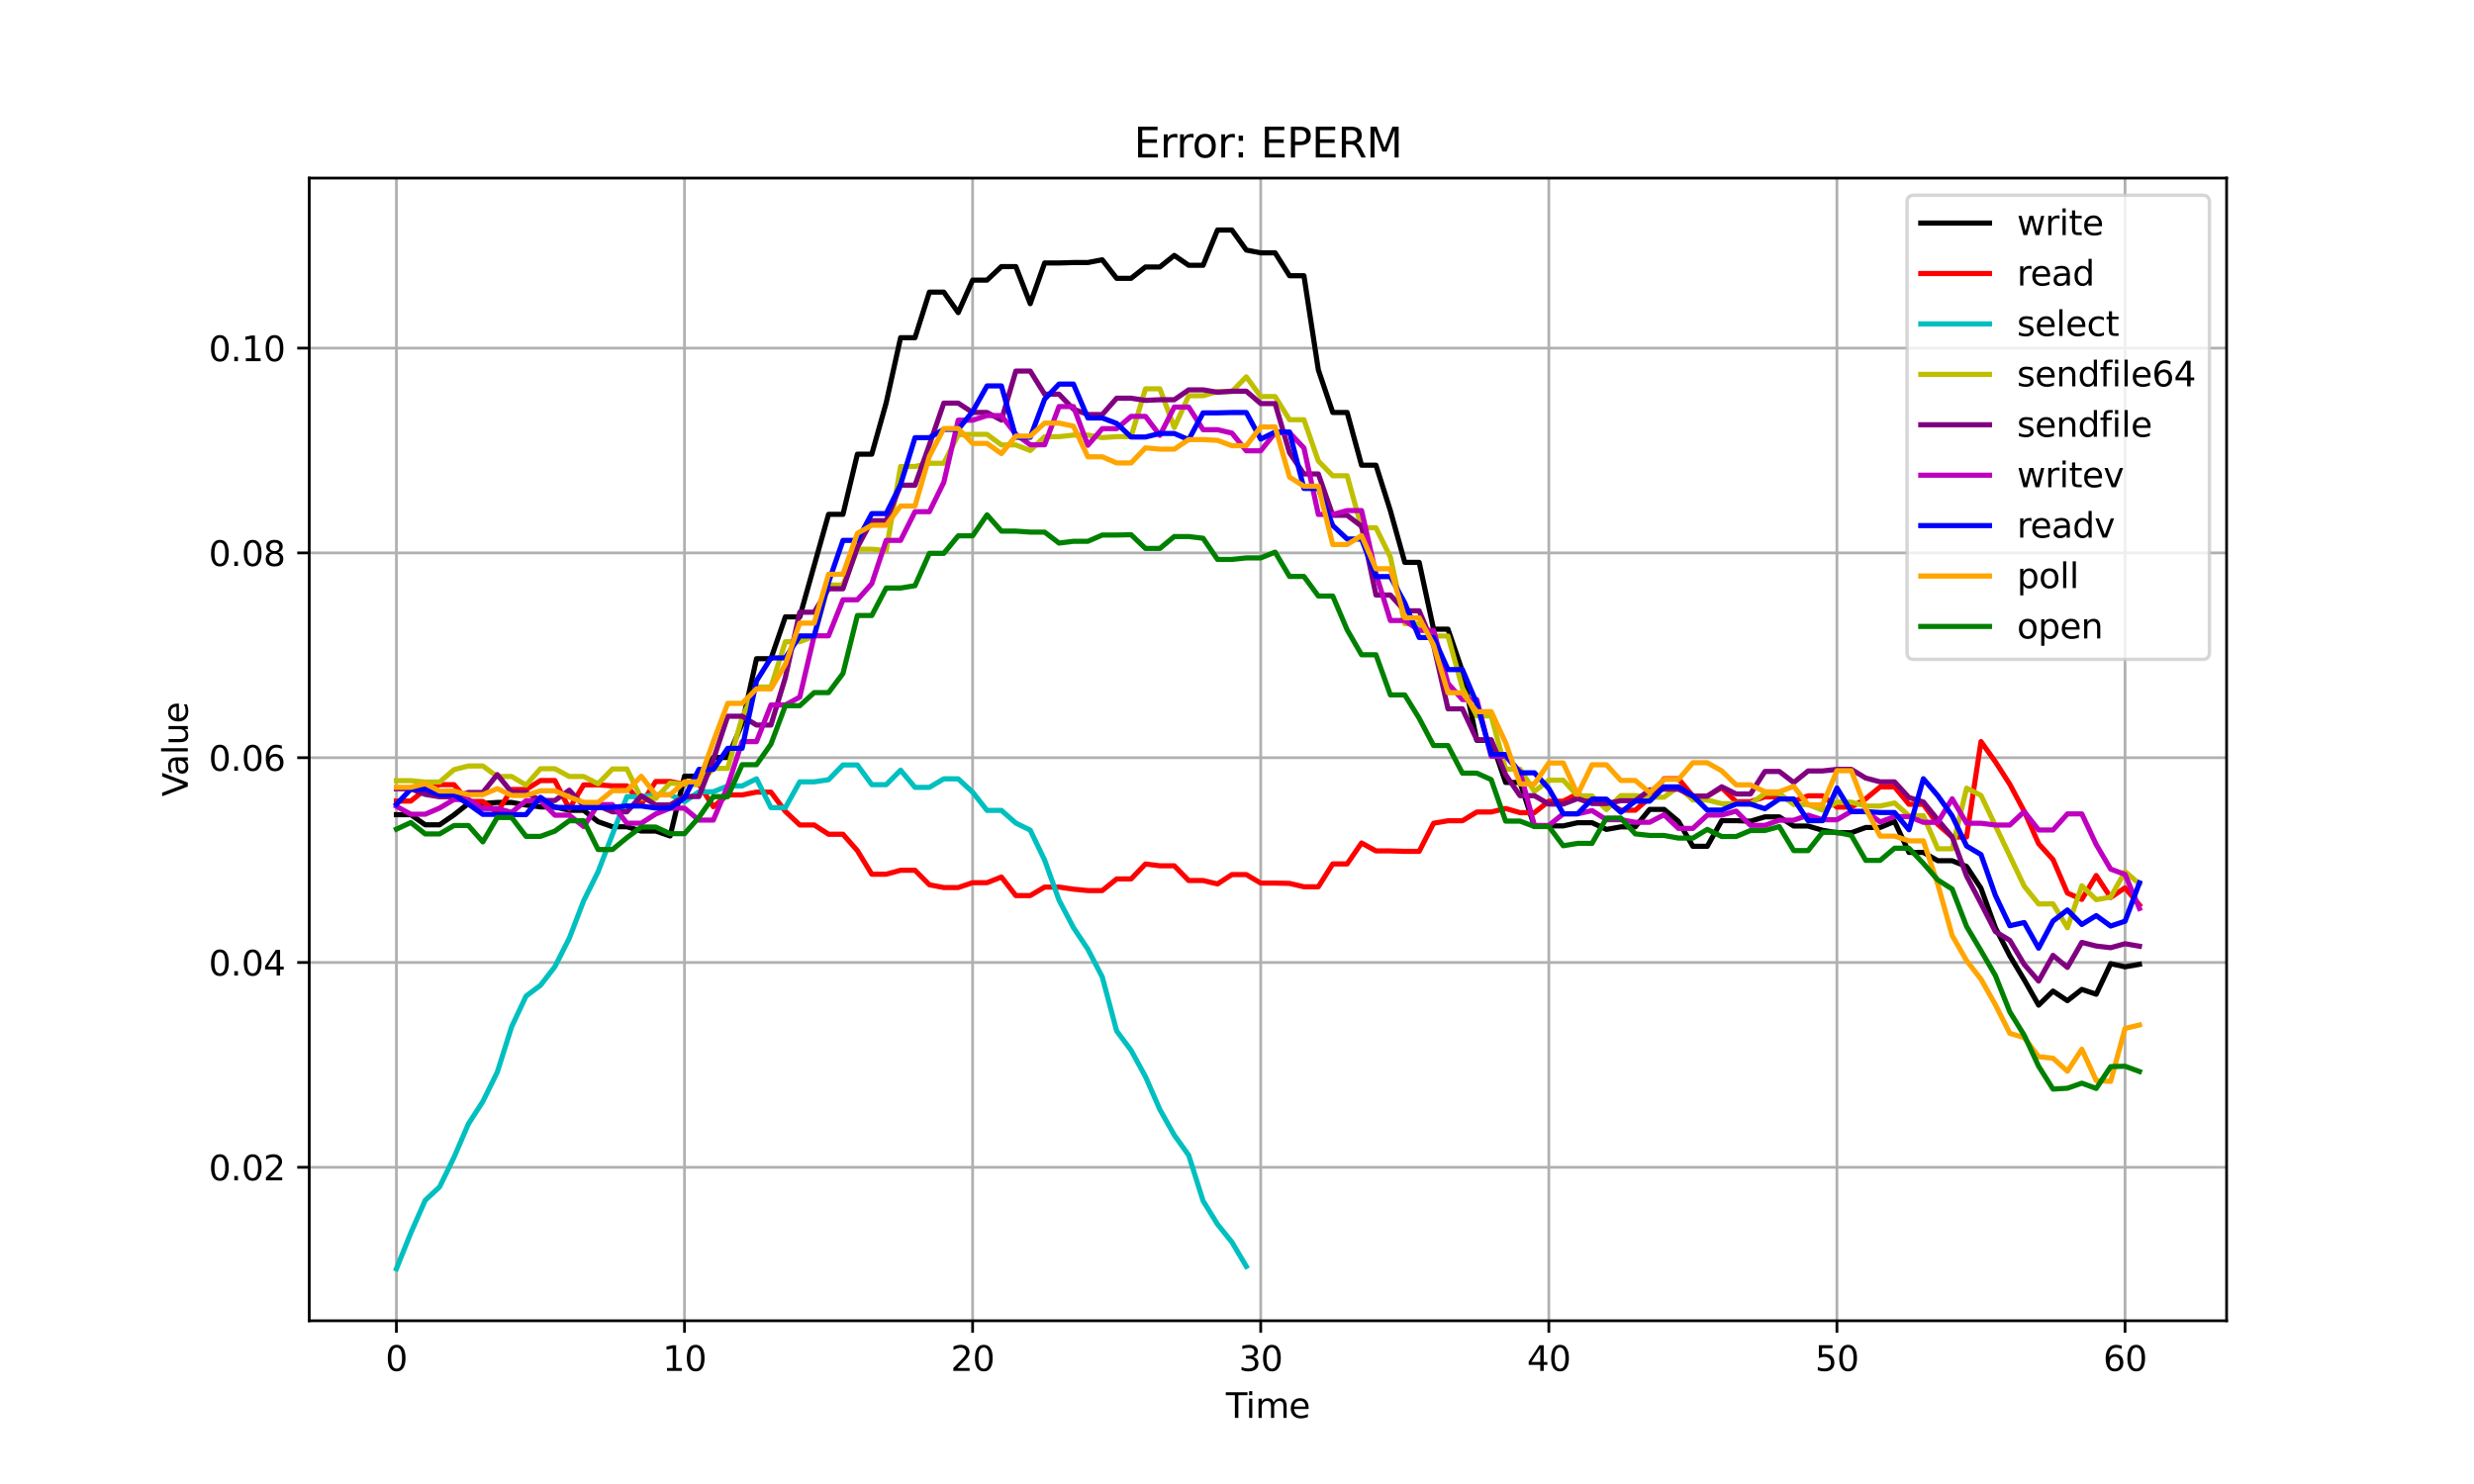<?xml version="1.0" encoding="utf-8" standalone="no"?>
<!DOCTYPE svg PUBLIC "-//W3C//DTD SVG 1.1//EN"
  "http://www.w3.org/Graphics/SVG/1.1/DTD/svg11.dtd">
<svg xmlns:xlink="http://www.w3.org/1999/xlink" width="720pt" height="432pt" viewBox="0 0 720 432" xmlns="http://www.w3.org/2000/svg" version="1.1">
 <defs>
  <style type="text/css">*{stroke-linejoin: round; stroke-linecap: butt}</style>
 </defs>
 <g id="figure_1">
  <g id="patch_1">
   <path d="M 0 432 
L 720 432 
L 720 0 
L 0 0 
z
" style="fill: #ffffff"/>
  </g>
  <g id="axes_1">
   <g id="patch_2">
    <path d="M 90 384.48 
L 648 384.48 
L 648 51.84 
L 90 51.84 
z
" style="fill: #ffffff"/>
   </g>
   <g id="matplotlib.axis_1">
    <g id="xtick_1">
     <g id="line2d_1">
      <path d="M 115.364 384.48 
L 115.364 51.84 
" clip-path="url(#pdcb80c1aa3)" style="fill: none; stroke: #b0b0b0; stroke-width: 0.8; stroke-linecap: square"/>
     </g>
     <g id="line2d_2">
      <defs>
       <path id="m7d01ad45f9" d="M 0 0 
L 0 3.5 
" style="stroke: #000000; stroke-width: 0.8"/>
      </defs>
      <g>
       <use xlink:href="#m7d01ad45f9" x="115.364" y="384.48" style="stroke: #000000; stroke-width: 0.8"/>
      </g>
     </g>
     <g id="text_1">
      <!-- 0 -->
      <g transform="translate(112.182 399.078) scale(0.1 -0.1)">
       <defs>
        <path id="DejaVuSans-30" d="M 2034 4250 
Q 1547 4250 1301 3770 
Q 1056 3291 1056 2328 
Q 1056 1369 1301 889 
Q 1547 409 2034 409 
Q 2525 409 2770 889 
Q 3016 1369 3016 2328 
Q 3016 3291 2770 3770 
Q 2525 4250 2034 4250 
z
M 2034 4750 
Q 2819 4750 3233 4129 
Q 3647 3509 3647 2328 
Q 3647 1150 3233 529 
Q 2819 -91 2034 -91 
Q 1250 -91 836 529 
Q 422 1150 422 2328 
Q 422 3509 836 4129 
Q 1250 4750 2034 4750 
z
" transform="scale(0.016)"/>
       </defs>
       <use xlink:href="#DejaVuSans-30"/>
      </g>
     </g>
    </g>
    <g id="xtick_2">
     <g id="line2d_3">
      <path d="M 199.21 384.48 
L 199.21 51.84 
" clip-path="url(#pdcb80c1aa3)" style="fill: none; stroke: #b0b0b0; stroke-width: 0.8; stroke-linecap: square"/>
     </g>
     <g id="line2d_4">
      <g>
       <use xlink:href="#m7d01ad45f9" x="199.21" y="384.48" style="stroke: #000000; stroke-width: 0.8"/>
      </g>
     </g>
     <g id="text_2">
      <!-- 10 -->
      <g transform="translate(192.848 399.078) scale(0.1 -0.1)">
       <defs>
        <path id="DejaVuSans-31" d="M 794 531 
L 1825 531 
L 1825 4091 
L 703 3866 
L 703 4441 
L 1819 4666 
L 2450 4666 
L 2450 531 
L 3481 531 
L 3481 0 
L 794 0 
L 794 531 
z
" transform="scale(0.016)"/>
       </defs>
       <use xlink:href="#DejaVuSans-31"/>
       <use xlink:href="#DejaVuSans-30" x="63.623"/>
      </g>
     </g>
    </g>
    <g id="xtick_3">
     <g id="line2d_5">
      <path d="M 283.057 384.48 
L 283.057 51.84 
" clip-path="url(#pdcb80c1aa3)" style="fill: none; stroke: #b0b0b0; stroke-width: 0.8; stroke-linecap: square"/>
     </g>
     <g id="line2d_6">
      <g>
       <use xlink:href="#m7d01ad45f9" x="283.057" y="384.48" style="stroke: #000000; stroke-width: 0.8"/>
      </g>
     </g>
     <g id="text_3">
      <!-- 20 -->
      <g transform="translate(276.695 399.078) scale(0.1 -0.1)">
       <defs>
        <path id="DejaVuSans-32" d="M 1228 531 
L 3431 531 
L 3431 0 
L 469 0 
L 469 531 
Q 828 903 1448 1529 
Q 2069 2156 2228 2338 
Q 2531 2678 2651 2914 
Q 2772 3150 2772 3378 
Q 2772 3750 2511 3984 
Q 2250 4219 1831 4219 
Q 1534 4219 1204 4116 
Q 875 4013 500 3803 
L 500 4441 
Q 881 4594 1212 4672 
Q 1544 4750 1819 4750 
Q 2544 4750 2975 4387 
Q 3406 4025 3406 3419 
Q 3406 3131 3298 2873 
Q 3191 2616 2906 2266 
Q 2828 2175 2409 1742 
Q 1991 1309 1228 531 
z
" transform="scale(0.016)"/>
       </defs>
       <use xlink:href="#DejaVuSans-32"/>
       <use xlink:href="#DejaVuSans-30" x="63.623"/>
      </g>
     </g>
    </g>
    <g id="xtick_4">
     <g id="line2d_7">
      <path d="M 366.904 384.48 
L 366.904 51.84 
" clip-path="url(#pdcb80c1aa3)" style="fill: none; stroke: #b0b0b0; stroke-width: 0.8; stroke-linecap: square"/>
     </g>
     <g id="line2d_8">
      <g>
       <use xlink:href="#m7d01ad45f9" x="366.904" y="384.48" style="stroke: #000000; stroke-width: 0.8"/>
      </g>
     </g>
     <g id="text_4">
      <!-- 30 -->
      <g transform="translate(360.541 399.078) scale(0.1 -0.1)">
       <defs>
        <path id="DejaVuSans-33" d="M 2597 2516 
Q 3050 2419 3304 2112 
Q 3559 1806 3559 1356 
Q 3559 666 3084 287 
Q 2609 -91 1734 -91 
Q 1441 -91 1130 -33 
Q 819 25 488 141 
L 488 750 
Q 750 597 1062 519 
Q 1375 441 1716 441 
Q 2309 441 2620 675 
Q 2931 909 2931 1356 
Q 2931 1769 2642 2001 
Q 2353 2234 1838 2234 
L 1294 2234 
L 1294 2753 
L 1863 2753 
Q 2328 2753 2575 2939 
Q 2822 3125 2822 3475 
Q 2822 3834 2567 4026 
Q 2313 4219 1838 4219 
Q 1578 4219 1281 4162 
Q 984 4106 628 3988 
L 628 4550 
Q 988 4650 1302 4700 
Q 1616 4750 1894 4750 
Q 2613 4750 3031 4423 
Q 3450 4097 3450 3541 
Q 3450 3153 3228 2886 
Q 3006 2619 2597 2516 
z
" transform="scale(0.016)"/>
       </defs>
       <use xlink:href="#DejaVuSans-33"/>
       <use xlink:href="#DejaVuSans-30" x="63.623"/>
      </g>
     </g>
    </g>
    <g id="xtick_5">
     <g id="line2d_9">
      <path d="M 450.751 384.48 
L 450.751 51.84 
" clip-path="url(#pdcb80c1aa3)" style="fill: none; stroke: #b0b0b0; stroke-width: 0.8; stroke-linecap: square"/>
     </g>
     <g id="line2d_10">
      <g>
       <use xlink:href="#m7d01ad45f9" x="450.751" y="384.48" style="stroke: #000000; stroke-width: 0.8"/>
      </g>
     </g>
     <g id="text_5">
      <!-- 40 -->
      <g transform="translate(444.388 399.078) scale(0.1 -0.1)">
       <defs>
        <path id="DejaVuSans-34" d="M 2419 4116 
L 825 1625 
L 2419 1625 
L 2419 4116 
z
M 2253 4666 
L 3047 4666 
L 3047 1625 
L 3713 1625 
L 3713 1100 
L 3047 1100 
L 3047 0 
L 2419 0 
L 2419 1100 
L 313 1100 
L 313 1709 
L 2253 4666 
z
" transform="scale(0.016)"/>
       </defs>
       <use xlink:href="#DejaVuSans-34"/>
       <use xlink:href="#DejaVuSans-30" x="63.623"/>
      </g>
     </g>
    </g>
    <g id="xtick_6">
     <g id="line2d_11">
      <path d="M 534.597 384.48 
L 534.597 51.84 
" clip-path="url(#pdcb80c1aa3)" style="fill: none; stroke: #b0b0b0; stroke-width: 0.8; stroke-linecap: square"/>
     </g>
     <g id="line2d_12">
      <g>
       <use xlink:href="#m7d01ad45f9" x="534.597" y="384.48" style="stroke: #000000; stroke-width: 0.8"/>
      </g>
     </g>
     <g id="text_6">
      <!-- 50 -->
      <g transform="translate(528.235 399.078) scale(0.1 -0.1)">
       <defs>
        <path id="DejaVuSans-35" d="M 691 4666 
L 3169 4666 
L 3169 4134 
L 1269 4134 
L 1269 2991 
Q 1406 3038 1543 3061 
Q 1681 3084 1819 3084 
Q 2600 3084 3056 2656 
Q 3513 2228 3513 1497 
Q 3513 744 3044 326 
Q 2575 -91 1722 -91 
Q 1428 -91 1123 -41 
Q 819 9 494 109 
L 494 744 
Q 775 591 1075 516 
Q 1375 441 1709 441 
Q 2250 441 2565 725 
Q 2881 1009 2881 1497 
Q 2881 1984 2565 2268 
Q 2250 2553 1709 2553 
Q 1456 2553 1204 2497 
Q 953 2441 691 2322 
L 691 4666 
z
" transform="scale(0.016)"/>
       </defs>
       <use xlink:href="#DejaVuSans-35"/>
       <use xlink:href="#DejaVuSans-30" x="63.623"/>
      </g>
     </g>
    </g>
    <g id="xtick_7">
     <g id="line2d_13">
      <path d="M 618.444 384.48 
L 618.444 51.84 
" clip-path="url(#pdcb80c1aa3)" style="fill: none; stroke: #b0b0b0; stroke-width: 0.8; stroke-linecap: square"/>
     </g>
     <g id="line2d_14">
      <g>
       <use xlink:href="#m7d01ad45f9" x="618.444" y="384.48" style="stroke: #000000; stroke-width: 0.8"/>
      </g>
     </g>
     <g id="text_7">
      <!-- 60 -->
      <g transform="translate(612.082 399.078) scale(0.1 -0.1)">
       <defs>
        <path id="DejaVuSans-36" d="M 2113 2584 
Q 1688 2584 1439 2293 
Q 1191 2003 1191 1497 
Q 1191 994 1439 701 
Q 1688 409 2113 409 
Q 2538 409 2786 701 
Q 3034 994 3034 1497 
Q 3034 2003 2786 2293 
Q 2538 2584 2113 2584 
z
M 3366 4563 
L 3366 3988 
Q 3128 4100 2886 4159 
Q 2644 4219 2406 4219 
Q 1781 4219 1451 3797 
Q 1122 3375 1075 2522 
Q 1259 2794 1537 2939 
Q 1816 3084 2150 3084 
Q 2853 3084 3261 2657 
Q 3669 2231 3669 1497 
Q 3669 778 3244 343 
Q 2819 -91 2113 -91 
Q 1303 -91 875 529 
Q 447 1150 447 2328 
Q 447 3434 972 4092 
Q 1497 4750 2381 4750 
Q 2619 4750 2861 4703 
Q 3103 4656 3366 4563 
z
" transform="scale(0.016)"/>
       </defs>
       <use xlink:href="#DejaVuSans-36"/>
       <use xlink:href="#DejaVuSans-30" x="63.623"/>
      </g>
     </g>
    </g>
    <g id="text_8">
     <!-- Time -->
     <g transform="translate(356.766 412.757) scale(0.1 -0.1)">
      <defs>
       <path id="DejaVuSans-54" d="M -19 4666 
L 3928 4666 
L 3928 4134 
L 2272 4134 
L 2272 0 
L 1638 0 
L 1638 4134 
L -19 4134 
L -19 4666 
z
" transform="scale(0.016)"/>
       <path id="DejaVuSans-69" d="M 603 3500 
L 1178 3500 
L 1178 0 
L 603 0 
L 603 3500 
z
M 603 4863 
L 1178 4863 
L 1178 4134 
L 603 4134 
L 603 4863 
z
" transform="scale(0.016)"/>
       <path id="DejaVuSans-6d" d="M 3328 2828 
Q 3544 3216 3844 3400 
Q 4144 3584 4550 3584 
Q 5097 3584 5394 3201 
Q 5691 2819 5691 2113 
L 5691 0 
L 5113 0 
L 5113 2094 
Q 5113 2597 4934 2840 
Q 4756 3084 4391 3084 
Q 3944 3084 3684 2787 
Q 3425 2491 3425 1978 
L 3425 0 
L 2847 0 
L 2847 2094 
Q 2847 2600 2669 2842 
Q 2491 3084 2119 3084 
Q 1678 3084 1418 2786 
Q 1159 2488 1159 1978 
L 1159 0 
L 581 0 
L 581 3500 
L 1159 3500 
L 1159 2956 
Q 1356 3278 1631 3431 
Q 1906 3584 2284 3584 
Q 2666 3584 2933 3390 
Q 3200 3197 3328 2828 
z
" transform="scale(0.016)"/>
       <path id="DejaVuSans-65" d="M 3597 1894 
L 3597 1613 
L 953 1613 
Q 991 1019 1311 708 
Q 1631 397 2203 397 
Q 2534 397 2845 478 
Q 3156 559 3463 722 
L 3463 178 
Q 3153 47 2828 -22 
Q 2503 -91 2169 -91 
Q 1331 -91 842 396 
Q 353 884 353 1716 
Q 353 2575 817 3079 
Q 1281 3584 2069 3584 
Q 2775 3584 3186 3129 
Q 3597 2675 3597 1894 
z
M 3022 2063 
Q 3016 2534 2758 2815 
Q 2500 3097 2075 3097 
Q 1594 3097 1305 2825 
Q 1016 2553 972 2059 
L 3022 2063 
z
" transform="scale(0.016)"/>
      </defs>
      <use xlink:href="#DejaVuSans-54"/>
      <use xlink:href="#DejaVuSans-69" x="57.959"/>
      <use xlink:href="#DejaVuSans-6d" x="85.742"/>
      <use xlink:href="#DejaVuSans-65" x="183.154"/>
     </g>
    </g>
   </g>
   <g id="matplotlib.axis_2">
    <g id="ytick_1">
     <g id="line2d_15">
      <path d="M 90 339.805 
L 648 339.805 
" clip-path="url(#pdcb80c1aa3)" style="fill: none; stroke: #b0b0b0; stroke-width: 0.8; stroke-linecap: square"/>
     </g>
     <g id="line2d_16">
      <defs>
       <path id="mbcae40526b" d="M 0 0 
L -3.5 0 
" style="stroke: #000000; stroke-width: 0.8"/>
      </defs>
      <g>
       <use xlink:href="#mbcae40526b" x="90" y="339.805" style="stroke: #000000; stroke-width: 0.8"/>
      </g>
     </g>
     <g id="text_9">
      <!-- 0.02 -->
      <g transform="translate(60.734 343.604) scale(0.1 -0.1)">
       <defs>
        <path id="DejaVuSans-2e" d="M 684 794 
L 1344 794 
L 1344 0 
L 684 0 
L 684 794 
z
" transform="scale(0.016)"/>
       </defs>
       <use xlink:href="#DejaVuSans-30"/>
       <use xlink:href="#DejaVuSans-2e" x="63.623"/>
       <use xlink:href="#DejaVuSans-30" x="95.41"/>
       <use xlink:href="#DejaVuSans-32" x="159.033"/>
      </g>
     </g>
    </g>
    <g id="ytick_2">
     <g id="line2d_17">
      <path d="M 90 280.189 
L 648 280.189 
" clip-path="url(#pdcb80c1aa3)" style="fill: none; stroke: #b0b0b0; stroke-width: 0.8; stroke-linecap: square"/>
     </g>
     <g id="line2d_18">
      <g>
       <use xlink:href="#mbcae40526b" x="90" y="280.189" style="stroke: #000000; stroke-width: 0.8"/>
      </g>
     </g>
     <g id="text_10">
      <!-- 0.04 -->
      <g transform="translate(60.734 283.988) scale(0.1 -0.1)">
       <use xlink:href="#DejaVuSans-30"/>
       <use xlink:href="#DejaVuSans-2e" x="63.623"/>
       <use xlink:href="#DejaVuSans-30" x="95.41"/>
       <use xlink:href="#DejaVuSans-34" x="159.033"/>
      </g>
     </g>
    </g>
    <g id="ytick_3">
     <g id="line2d_19">
      <path d="M 90 220.573 
L 648 220.573 
" clip-path="url(#pdcb80c1aa3)" style="fill: none; stroke: #b0b0b0; stroke-width: 0.8; stroke-linecap: square"/>
     </g>
     <g id="line2d_20">
      <g>
       <use xlink:href="#mbcae40526b" x="90" y="220.573" style="stroke: #000000; stroke-width: 0.8"/>
      </g>
     </g>
     <g id="text_11">
      <!-- 0.06 -->
      <g transform="translate(60.734 224.373) scale(0.1 -0.1)">
       <use xlink:href="#DejaVuSans-30"/>
       <use xlink:href="#DejaVuSans-2e" x="63.623"/>
       <use xlink:href="#DejaVuSans-30" x="95.41"/>
       <use xlink:href="#DejaVuSans-36" x="159.033"/>
      </g>
     </g>
    </g>
    <g id="ytick_4">
     <g id="line2d_21">
      <path d="M 90 160.958 
L 648 160.958 
" clip-path="url(#pdcb80c1aa3)" style="fill: none; stroke: #b0b0b0; stroke-width: 0.8; stroke-linecap: square"/>
     </g>
     <g id="line2d_22">
      <g>
       <use xlink:href="#mbcae40526b" x="90" y="160.958" style="stroke: #000000; stroke-width: 0.8"/>
      </g>
     </g>
     <g id="text_12">
      <!-- 0.08 -->
      <g transform="translate(60.734 164.757) scale(0.1 -0.1)">
       <defs>
        <path id="DejaVuSans-38" d="M 2034 2216 
Q 1584 2216 1326 1975 
Q 1069 1734 1069 1313 
Q 1069 891 1326 650 
Q 1584 409 2034 409 
Q 2484 409 2743 651 
Q 3003 894 3003 1313 
Q 3003 1734 2745 1975 
Q 2488 2216 2034 2216 
z
M 1403 2484 
Q 997 2584 770 2862 
Q 544 3141 544 3541 
Q 544 4100 942 4425 
Q 1341 4750 2034 4750 
Q 2731 4750 3128 4425 
Q 3525 4100 3525 3541 
Q 3525 3141 3298 2862 
Q 3072 2584 2669 2484 
Q 3125 2378 3379 2068 
Q 3634 1759 3634 1313 
Q 3634 634 3220 271 
Q 2806 -91 2034 -91 
Q 1263 -91 848 271 
Q 434 634 434 1313 
Q 434 1759 690 2068 
Q 947 2378 1403 2484 
z
M 1172 3481 
Q 1172 3119 1398 2916 
Q 1625 2713 2034 2713 
Q 2441 2713 2670 2916 
Q 2900 3119 2900 3481 
Q 2900 3844 2670 4047 
Q 2441 4250 2034 4250 
Q 1625 4250 1398 4047 
Q 1172 3844 1172 3481 
z
" transform="scale(0.016)"/>
       </defs>
       <use xlink:href="#DejaVuSans-30"/>
       <use xlink:href="#DejaVuSans-2e" x="63.623"/>
       <use xlink:href="#DejaVuSans-30" x="95.41"/>
       <use xlink:href="#DejaVuSans-38" x="159.033"/>
      </g>
     </g>
    </g>
    <g id="ytick_5">
     <g id="line2d_23">
      <path d="M 90 101.342 
L 648 101.342 
" clip-path="url(#pdcb80c1aa3)" style="fill: none; stroke: #b0b0b0; stroke-width: 0.8; stroke-linecap: square"/>
     </g>
     <g id="line2d_24">
      <g>
       <use xlink:href="#mbcae40526b" x="90" y="101.342" style="stroke: #000000; stroke-width: 0.8"/>
      </g>
     </g>
     <g id="text_13">
      <!-- 0.10 -->
      <g transform="translate(60.734 105.141) scale(0.1 -0.1)">
       <use xlink:href="#DejaVuSans-30"/>
       <use xlink:href="#DejaVuSans-2e" x="63.623"/>
       <use xlink:href="#DejaVuSans-31" x="95.41"/>
       <use xlink:href="#DejaVuSans-30" x="159.033"/>
      </g>
     </g>
    </g>
    <g id="text_14">
     <!-- Value -->
     <g transform="translate(54.655 231.891) rotate(-90) scale(0.1 -0.1)">
      <defs>
       <path id="DejaVuSans-56" d="M 1831 0 
L 50 4666 
L 709 4666 
L 2188 738 
L 3669 4666 
L 4325 4666 
L 2547 0 
L 1831 0 
z
" transform="scale(0.016)"/>
       <path id="DejaVuSans-61" d="M 2194 1759 
Q 1497 1759 1228 1600 
Q 959 1441 959 1056 
Q 959 750 1161 570 
Q 1363 391 1709 391 
Q 2188 391 2477 730 
Q 2766 1069 2766 1631 
L 2766 1759 
L 2194 1759 
z
M 3341 1997 
L 3341 0 
L 2766 0 
L 2766 531 
Q 2569 213 2275 61 
Q 1981 -91 1556 -91 
Q 1019 -91 701 211 
Q 384 513 384 1019 
Q 384 1609 779 1909 
Q 1175 2209 1959 2209 
L 2766 2209 
L 2766 2266 
Q 2766 2663 2505 2880 
Q 2244 3097 1772 3097 
Q 1472 3097 1187 3025 
Q 903 2953 641 2809 
L 641 3341 
Q 956 3463 1253 3523 
Q 1550 3584 1831 3584 
Q 2591 3584 2966 3190 
Q 3341 2797 3341 1997 
z
" transform="scale(0.016)"/>
       <path id="DejaVuSans-6c" d="M 603 4863 
L 1178 4863 
L 1178 0 
L 603 0 
L 603 4863 
z
" transform="scale(0.016)"/>
       <path id="DejaVuSans-75" d="M 544 1381 
L 544 3500 
L 1119 3500 
L 1119 1403 
Q 1119 906 1312 657 
Q 1506 409 1894 409 
Q 2359 409 2629 706 
Q 2900 1003 2900 1516 
L 2900 3500 
L 3475 3500 
L 3475 0 
L 2900 0 
L 2900 538 
Q 2691 219 2414 64 
Q 2138 -91 1772 -91 
Q 1169 -91 856 284 
Q 544 659 544 1381 
z
M 1991 3584 
L 1991 3584 
z
" transform="scale(0.016)"/>
      </defs>
      <use xlink:href="#DejaVuSans-56"/>
      <use xlink:href="#DejaVuSans-61" x="60.658"/>
      <use xlink:href="#DejaVuSans-6c" x="121.938"/>
      <use xlink:href="#DejaVuSans-75" x="149.721"/>
      <use xlink:href="#DejaVuSans-65" x="213.1"/>
     </g>
    </g>
   </g>
   <g id="line2d_25">
    <path d="M 115.364 237.153 
L 119.556 237.153 
L 123.748 240.104 
L 127.941 240.104 
L 132.133 237.209 
L 136.325 233.888 
L 140.518 233.888 
L 144.71 233.597 
L 148.902 233.597 
L 153.095 234.352 
L 157.287 234.908 
L 161.479 234.908 
L 165.672 235.881 
L 169.864 235.881 
L 174.056 239.192 
L 178.249 240.671 
L 182.441 240.671 
L 186.633 241.925 
L 190.826 241.925 
L 195.018 243.352 
L 199.21 225.949 
L 203.403 225.949 
L 207.595 220.51 
L 211.787 220.51 
L 215.98 210.717 
L 220.172 191.75 
L 224.364 191.75 
L 228.557 179.576 
L 232.749 179.576 
L 236.941 164.633 
L 241.134 149.729 
L 245.326 149.729 
L 249.518 132.21 
L 253.711 132.21 
L 257.903 117.272 
L 262.095 98.305 
L 266.288 98.305 
L 270.48 85.039 
L 274.672 85.039 
L 278.865 91.003 
L 283.057 81.539 
L 287.249 81.539 
L 291.442 77.602 
L 295.634 77.602 
L 299.826 88.405 
L 304.019 76.554 
L 308.211 76.554 
L 312.403 76.425 
L 316.596 76.425 
L 320.788 75.625 
L 324.98 81.02 
L 329.173 81.02 
L 333.365 77.714 
L 337.557 77.714 
L 341.75 74.349 
L 345.942 77.228 
L 350.134 77.228 
L 354.327 66.96 
L 358.519 66.96 
L 362.711 72.793 
L 366.904 73.604 
L 371.096 73.604 
L 375.289 80.266 
L 379.481 80.266 
L 383.673 107.672 
L 387.866 120.069 
L 392.058 120.069 
L 396.25 135.422 
L 400.443 135.422 
L 404.635 148.672 
L 408.827 163.709 
L 413.02 163.709 
L 417.212 183.158 
L 421.404 183.158 
L 425.597 195.407 
L 429.789 215.507 
L 433.981 215.507 
L 438.174 227.775 
L 442.366 227.775 
L 446.558 240.59 
L 450.751 240.426 
L 454.943 240.426 
L 459.135 239.494 
L 463.328 239.494 
L 467.52 241.444 
L 471.712 240.7 
L 475.905 240.7 
L 480.097 235.617 
L 484.289 235.617 
L 488.482 239.112 
L 492.674 246.365 
L 496.866 246.365 
L 501.059 238.902 
L 505.251 238.902 
L 509.443 239.047 
L 513.636 237.796 
L 517.828 237.796 
L 522.02 240.464 
L 526.213 240.464 
L 530.405 241.692 
L 534.597 242.411 
L 538.79 242.411 
L 542.982 240.884 
L 547.174 240.884 
L 551.367 239.135 
L 555.559 248.147 
L 559.751 248.147 
L 563.944 250.567 
L 568.136 250.567 
L 572.328 252.238 
L 576.521 258.6 
L 580.713 270.085 
L 584.905 278.243 
L 589.098 285.218 
L 593.29 292.6 
L 597.482 288.51 
L 601.675 291.305 
L 605.867 288.024 
L 610.059 289.42 
L 614.252 280.525 
L 618.444 281.446 
L 622.636 280.711 
" clip-path="url(#pdcb80c1aa3)" style="fill: none; stroke: #000000; stroke-width: 1.5; stroke-linecap: square"/>
   </g>
   <g id="line2d_26">
    <path d="M 115.364 233.193 
L 119.556 233.193 
L 123.748 229.848 
L 127.941 228.424 
L 132.133 228.424 
L 136.325 233.308 
L 140.518 233.308 
L 144.71 236.467 
L 148.902 229.834 
L 153.095 229.834 
L 157.287 227.223 
L 161.479 227.223 
L 165.672 235.421 
L 169.864 228.476 
L 174.056 228.476 
L 178.249 228.774 
L 182.441 228.774 
L 186.633 234.13 
L 190.826 227.5 
L 195.018 227.5 
L 199.21 228.303 
L 203.403 228.303 
L 207.595 234.841 
L 211.787 231.406 
L 215.98 231.406 
L 220.172 230.59 
L 224.364 230.59 
L 228.557 236.203 
L 232.749 240.146 
L 236.941 240.146 
L 241.134 242.853 
L 245.326 242.853 
L 249.518 247.622 
L 253.711 254.486 
L 257.903 254.486 
L 262.095 253.34 
L 266.288 253.34 
L 270.48 257.568 
L 274.672 258.366 
L 278.865 258.366 
L 283.057 256.957 
L 287.249 256.957 
L 291.442 255.31 
L 295.634 260.706 
L 299.826 260.706 
L 304.019 258.233 
L 308.211 258.233 
L 312.403 258.84 
L 316.596 259.251 
L 320.788 259.251 
L 324.98 255.864 
L 329.173 255.864 
L 333.365 251.512 
L 337.557 252.04 
L 341.75 252.04 
L 345.942 256.328 
L 350.134 256.328 
L 354.327 257.315 
L 358.519 254.597 
L 362.711 254.597 
L 366.904 257.072 
L 371.096 257.072 
L 375.289 257.161 
L 379.481 258.149 
L 383.673 258.149 
L 387.866 251.492 
L 392.058 251.492 
L 396.25 245.397 
L 400.443 247.706 
L 404.635 247.706 
L 408.827 247.834 
L 413.02 247.834 
L 417.212 239.648 
L 421.404 238.93 
L 425.597 238.93 
L 429.789 236.381 
L 433.981 236.381 
L 438.174 235.35 
L 442.366 236.572 
L 446.558 236.572 
L 450.751 233.235 
L 454.943 233.235 
L 459.135 231.072 
L 463.328 233.373 
L 467.52 233.373 
L 471.712 235.855 
L 475.905 235.855 
L 480.097 232.227 
L 484.289 226.697 
L 488.482 226.697 
L 492.674 231.751 
L 496.866 231.751 
L 501.059 229.283 
L 505.251 233.371 
L 509.443 233.371 
L 513.636 231.973 
L 517.828 231.973 
L 522.02 233.237 
L 526.213 231.671 
L 530.405 231.671 
L 534.597 234.952 
L 538.79 234.952 
L 542.982 232.531 
L 547.174 229.077 
L 551.367 229.077 
L 555.559 234.129 
L 559.751 234.129 
L 563.944 239.993 
L 568.136 243.663 
L 572.328 243.663 
L 576.521 215.872 
L 580.713 221.767 
L 584.905 228.301 
L 589.098 236.171 
L 593.29 245.593 
L 597.482 250.219 
L 601.675 259.969 
L 605.867 261.82 
L 610.059 254.864 
L 614.252 261.258 
L 618.444 258.448 
L 622.636 263.458 
" clip-path="url(#pdcb80c1aa3)" style="fill: none; stroke: #ff0000; stroke-width: 1.5; stroke-linecap: square"/>
   </g>
   <g id="line2d_27">
    <path d="M 115.364 369.36 
L 119.556 358.924 
L 123.748 349.417 
L 127.941 345.499 
L 132.133 336.886 
L 136.325 327.165 
L 140.518 320.652 
L 144.71 312.145 
L 148.902 298.894 
L 153.095 289.966 
L 157.287 286.831 
L 161.479 281.418 
L 165.672 273.143 
L 169.864 262.219 
L 174.056 253.781 
L 178.249 242.866 
L 182.441 231.905 
L 186.633 231.905 
L 190.826 231.337 
L 195.018 231.337 
L 199.21 233.375 
L 203.403 230.489 
L 207.595 230.489 
L 211.787 228.789 
L 215.98 228.789 
L 220.172 226.712 
L 224.364 235.101 
L 228.557 235.101 
L 232.749 227.593 
L 236.941 227.593 
L 241.134 226.983 
L 245.326 222.685 
L 249.518 222.685 
L 253.711 228.421 
L 257.903 228.421 
L 262.095 224.197 
L 266.288 229.204 
L 270.48 229.204 
L 274.672 226.724 
L 278.865 226.724 
L 283.057 230.596 
L 287.249 235.909 
L 291.442 235.918 
L 295.634 239.598 
L 299.826 241.656 
L 304.019 250.382 
L 308.211 262.051 
L 312.403 270.028 
L 316.596 276.323 
L 320.788 284.409 
L 324.98 300.114 
L 329.173 305.755 
L 333.365 313.413 
L 337.557 323.002 
L 341.75 330.447 
L 345.942 336.291 
L 350.134 349.588 
L 354.327 356.392 
L 358.519 361.594 
L 362.711 368.659 
" clip-path="url(#pdcb80c1aa3)" style="fill: none; stroke: #00bfbf; stroke-width: 1.5; stroke-linecap: square"/>
   </g>
   <g id="line2d_28">
    <path d="M 115.364 227.26 
L 119.556 227.26 
L 123.748 227.656 
L 127.941 227.656 
L 132.133 224.043 
L 136.325 222.981 
L 140.518 222.981 
L 144.71 226.047 
L 148.902 226.047 
L 153.095 228.531 
L 157.287 223.771 
L 161.479 223.771 
L 165.672 226.038 
L 169.864 226.038 
L 174.056 228.15 
L 178.249 223.854 
L 182.441 223.854 
L 186.633 232.412 
L 190.826 232.412 
L 195.018 227.958 
L 199.21 228.272 
L 203.403 228.272 
L 207.595 223.683 
L 211.787 223.683 
L 215.98 208.812 
L 220.172 200.012 
L 224.364 200.012 
L 228.557 186.814 
L 232.749 186.814 
L 236.941 185.221 
L 241.134 170.3 
L 245.326 170.3 
L 249.518 159.876 
L 253.711 159.876 
L 257.903 160.267 
L 262.095 135.795 
L 266.288 135.795 
L 270.48 134.861 
L 274.672 134.861 
L 278.865 126.569 
L 283.057 126.434 
L 287.249 126.434 
L 291.442 129.526 
L 295.634 129.526 
L 299.826 131.15 
L 304.019 127.122 
L 308.211 127.122 
L 312.403 126.653 
L 316.596 126.653 
L 320.788 127.393 
L 324.98 127.109 
L 329.173 127.109 
L 333.365 113.192 
L 337.557 113.192 
L 341.75 124.459 
L 345.942 115.203 
L 350.134 115.203 
L 354.327 113.984 
L 358.519 113.984 
L 362.711 109.697 
L 366.904 115.437 
L 371.096 115.437 
L 375.289 122.182 
L 379.481 122.182 
L 383.673 134.204 
L 387.866 138.488 
L 392.058 138.488 
L 396.25 153.638 
L 400.443 153.638 
L 404.635 162.17 
L 408.827 181.538 
L 413.02 181.538 
L 417.212 185.152 
L 421.404 185.152 
L 425.597 200.229 
L 429.789 208.423 
L 433.981 208.423 
L 438.174 223.911 
L 442.366 223.911 
L 446.558 230.371 
L 450.751 227.11 
L 454.943 227.11 
L 459.135 231.693 
L 463.328 231.693 
L 467.52 235.668 
L 471.712 231.615 
L 475.905 231.615 
L 480.097 232.067 
L 484.289 232.067 
L 488.482 229.002 
L 492.674 232.878 
L 496.866 232.878 
L 501.059 233.956 
L 505.251 233.956 
L 509.443 234.057 
L 513.636 230.961 
L 517.828 230.961 
L 522.02 234.2 
L 526.213 234.2 
L 530.405 235.84 
L 534.597 233.517 
L 538.79 233.517 
L 542.982 234.64 
L 547.174 234.64 
L 551.367 233.75 
L 555.559 237.45 
L 559.751 237.45 
L 563.944 247.089 
L 568.136 247.089 
L 572.328 229.439 
L 576.521 231.537 
L 580.713 240.351 
L 584.905 249.162 
L 589.098 257.977 
L 593.29 263.155 
L 597.482 263.113 
L 601.675 270.07 
L 605.867 257.845 
L 610.059 261.901 
L 614.252 261.139 
L 618.444 253.721 
L 622.636 257.329 
" clip-path="url(#pdcb80c1aa3)" style="fill: none; stroke: #bfbf00; stroke-width: 1.5; stroke-linecap: square"/>
   </g>
   <g id="line2d_29">
    <path d="M 115.364 229.604 
L 119.556 229.604 
L 123.748 231.252 
L 127.941 231.956 
L 132.133 231.956 
L 136.325 230.696 
L 140.518 230.696 
L 144.71 225.486 
L 148.902 230.632 
L 153.095 230.632 
L 157.287 233.042 
L 161.479 233.042 
L 165.672 230.026 
L 169.864 234.571 
L 174.056 234.571 
L 178.249 236.33 
L 182.441 236.33 
L 186.633 231.674 
L 190.826 234.325 
L 195.018 234.325 
L 199.21 231.868 
L 203.403 231.868 
L 207.595 221.155 
L 211.787 208.503 
L 215.98 208.503 
L 220.172 211.07 
L 224.364 211.07 
L 228.557 197.256 
L 232.749 178.22 
L 236.941 178.22 
L 241.134 171.389 
L 245.326 171.389 
L 249.518 159.3 
L 253.711 151.56 
L 257.903 151.56 
L 262.095 141.238 
L 266.288 141.238 
L 270.48 129.497 
L 274.672 117.352 
L 278.865 117.352 
L 283.057 120.068 
L 287.249 120.068 
L 291.442 122.299 
L 295.634 108.019 
L 299.826 108.019 
L 304.019 114.749 
L 308.211 114.749 
L 312.403 119.098 
L 316.596 120.674 
L 320.788 120.674 
L 324.98 115.92 
L 329.173 115.92 
L 333.365 116.549 
L 337.557 116.361 
L 341.75 116.361 
L 345.942 113.486 
L 350.134 113.486 
L 354.327 114.184 
L 358.519 113.886 
L 362.711 113.886 
L 366.904 117.478 
L 371.096 117.478 
L 375.289 131.815 
L 379.481 137.975 
L 383.673 137.975 
L 387.866 150.016 
L 392.058 150.016 
L 396.25 153.186 
L 400.443 173.212 
L 404.635 173.212 
L 408.827 177.818 
L 413.02 177.818 
L 417.212 187.832 
L 421.404 206.343 
L 425.597 206.343 
L 429.789 215.354 
L 433.981 215.354 
L 438.174 225.519 
L 442.366 231.627 
L 446.558 231.627 
L 450.751 234.071 
L 454.943 234.071 
L 459.135 232.474 
L 463.328 233.912 
L 467.52 233.912 
L 471.712 233.092 
L 475.905 233.092 
L 480.097 229.969 
L 484.289 229.725 
L 488.482 229.725 
L 492.674 231.788 
L 496.866 231.788 
L 501.059 229.03 
L 505.251 231.125 
L 509.443 231.125 
L 513.636 224.572 
L 517.828 224.572 
L 522.02 227.79 
L 526.213 224.424 
L 530.405 224.424 
L 534.597 223.958 
L 538.79 223.958 
L 542.982 226.499 
L 547.174 227.603 
L 551.367 227.603 
L 555.559 232.158 
L 559.751 233.444 
L 563.944 238.645 
L 568.136 243.621 
L 572.328 255.025 
L 576.521 263.024 
L 580.713 271.2 
L 584.905 273.734 
L 589.098 280.738 
L 593.29 285.59 
L 597.482 278.112 
L 601.675 281.618 
L 605.867 274.333 
L 610.059 275.395 
L 614.252 275.878 
L 618.444 274.726 
L 622.636 275.445 
" clip-path="url(#pdcb80c1aa3)" style="fill: none; stroke: #800080; stroke-width: 1.5; stroke-linecap: square"/>
   </g>
   <g id="line2d_30">
    <path d="M 115.364 234.712 
L 119.556 237.032 
L 123.748 237.032 
L 127.941 235.231 
L 132.133 232.733 
L 136.325 232.733 
L 140.518 235.363 
L 144.71 235.363 
L 148.902 236.477 
L 153.095 233.099 
L 157.287 233.099 
L 161.479 237.302 
L 165.672 237.302 
L 169.864 240.612 
L 174.056 234.23 
L 178.249 234.23 
L 182.441 239.64 
L 186.633 239.64 
L 190.826 236.963 
L 195.018 235.265 
L 199.21 235.265 
L 203.403 238.732 
L 207.595 238.732 
L 211.787 228.825 
L 215.98 215.88 
L 220.172 215.88 
L 224.364 205.218 
L 228.557 205.218 
L 232.749 202.927 
L 236.941 185.089 
L 241.134 185.089 
L 245.326 174.603 
L 249.518 174.603 
L 253.711 169.898 
L 257.903 157.305 
L 262.095 157.305 
L 266.288 148.95 
L 270.48 148.95 
L 274.672 140.396 
L 278.865 122.315 
L 283.057 122.315 
L 287.249 120.98 
L 291.442 120.98 
L 295.634 126.429 
L 299.826 129.483 
L 304.019 129.483 
L 308.211 118.343 
L 312.403 118.343 
L 316.596 129.618 
L 320.788 124.777 
L 324.98 124.777 
L 329.173 121.217 
L 333.365 121.217 
L 337.557 126.734 
L 341.75 118.499 
L 345.942 118.499 
L 350.134 125.085 
L 354.327 125.085 
L 358.519 126.071 
L 362.711 131.234 
L 366.904 131.234 
L 371.096 125.98 
L 375.289 125.98 
L 379.481 130.399 
L 383.673 149.761 
L 387.866 149.761 
L 392.058 148.623 
L 396.25 148.623 
L 400.443 167.031 
L 404.635 180.638 
L 408.827 180.638 
L 413.02 183.509 
L 417.212 183.509 
L 421.404 198.951 
L 425.597 203.65 
L 429.789 203.65 
L 433.981 220.141 
L 438.174 220.141 
L 442.366 224.728 
L 446.558 240.285 
L 450.751 240.285 
L 454.943 236.92 
L 459.135 236.92 
L 463.328 235.965 
L 467.52 238.612 
L 471.712 238.612 
L 475.905 239.368 
L 480.097 239.368 
L 484.289 237.177 
L 488.482 241.158 
L 492.674 241.158 
L 496.866 237.278 
L 501.059 237.278 
L 505.251 236.119 
L 509.443 240.271 
L 513.636 240.271 
L 517.828 238.768 
L 522.02 238.768 
L 526.213 237.297 
L 530.405 238.638 
L 534.597 238.638 
L 538.79 236.176 
L 542.982 236.176 
L 547.174 239.276 
L 551.367 237.719 
L 555.559 237.719 
L 559.751 239.379 
L 563.944 239.379 
L 568.136 232.534 
L 572.328 239.65 
L 576.521 239.65 
L 580.713 240.173 
L 584.905 240.173 
L 589.098 236.248 
L 593.29 241.611 
L 597.482 241.611 
L 601.675 236.933 
L 605.867 236.933 
L 610.059 245.861 
L 614.252 252.997 
L 618.444 254.539 
L 622.636 264.465 
" clip-path="url(#pdcb80c1aa3)" style="fill: none; stroke: #bf00bf; stroke-width: 1.5; stroke-linecap: square"/>
   </g>
   <g id="line2d_31">
    <path d="M 115.364 234.141 
L 119.556 229.723 
L 123.748 229.723 
L 127.941 231.376 
L 132.133 231.376 
L 136.325 234.086 
L 140.518 237.068 
L 144.71 237.068 
L 148.902 237.136 
L 153.095 237.136 
L 157.287 232.1 
L 161.479 235.051 
L 165.672 235.051 
L 169.864 235.103 
L 174.056 235.103 
L 178.249 235.004 
L 182.441 234.634 
L 186.633 234.634 
L 190.826 235.223 
L 195.018 235.223 
L 199.21 232.28 
L 203.403 223.972 
L 207.595 223.972 
L 211.787 217.836 
L 215.98 217.836 
L 220.172 198.201 
L 224.364 191.517 
L 228.557 191.517 
L 232.749 185.134 
L 236.941 185.134 
L 241.134 169.499 
L 245.326 157.313 
L 249.518 157.313 
L 253.711 149.513 
L 257.903 149.513 
L 262.095 141.053 
L 266.288 127.414 
L 270.48 127.414 
L 274.672 124.985 
L 278.865 124.985 
L 283.057 119.797 
L 287.249 112.347 
L 291.442 112.347 
L 295.634 127.295 
L 299.826 127.295 
L 304.019 116.2 
L 308.211 111.81 
L 312.403 111.81 
L 316.596 121.663 
L 320.788 121.663 
L 324.98 123.254 
L 329.173 127.212 
L 333.365 127.212 
L 337.557 126.189 
L 341.75 126.189 
L 345.942 127.979 
L 350.134 120.186 
L 354.327 120.186 
L 358.519 120.087 
L 362.711 120.087 
L 366.904 127.827 
L 371.096 125.757 
L 375.289 125.757 
L 379.481 142.192 
L 383.673 142.192 
L 387.866 152.983 
L 392.058 156.913 
L 396.25 156.913 
L 400.443 167.856 
L 404.635 167.856 
L 408.827 175.524 
L 413.02 185.592 
L 417.212 185.592 
L 421.404 194.912 
L 425.597 194.912 
L 429.789 204.809 
L 433.981 219.635 
L 438.174 219.635 
L 442.366 224.962 
L 446.558 224.962 
L 450.751 229.545 
L 454.943 236.889 
L 459.135 236.889 
L 463.328 232.638 
L 467.52 232.638 
L 471.712 236.471 
L 475.905 233.212 
L 480.097 233.212 
L 484.289 229.06 
L 488.482 229.06 
L 492.674 231.653 
L 496.866 235.808 
L 501.059 235.808 
L 505.251 234.068 
L 509.443 234.068 
L 513.636 235.42 
L 517.828 232.593 
L 522.02 232.593 
L 526.213 238.906 
L 530.405 238.906 
L 534.597 229.39 
L 538.79 236.265 
L 542.982 236.265 
L 547.174 236.525 
L 551.367 236.525 
L 555.559 241.554 
L 559.751 226.693 
L 563.944 231.612 
L 568.136 237.513 
L 572.328 246.28 
L 576.521 248.769 
L 580.713 260.658 
L 584.905 269.481 
L 589.098 268.551 
L 593.29 276.02 
L 597.482 268.11 
L 601.675 264.901 
L 605.867 269.121 
L 610.059 266.531 
L 614.252 269.576 
L 618.444 268.171 
L 622.636 256.992 
" clip-path="url(#pdcb80c1aa3)" style="fill: none; stroke: #0000ff; stroke-width: 1.5; stroke-linecap: square"/>
   </g>
   <g id="line2d_32">
    <path d="M 115.364 229.194 
L 119.556 229.194 
L 123.748 228.112 
L 127.941 230.291 
L 132.133 230.291 
L 136.325 231.323 
L 140.518 231.323 
L 144.71 229.567 
L 148.902 231.565 
L 153.095 231.565 
L 157.287 230.209 
L 161.479 230.209 
L 165.672 232.016 
L 169.864 233.563 
L 174.056 233.563 
L 178.249 230.161 
L 182.441 230.161 
L 186.633 225.967 
L 190.826 231.377 
L 195.018 231.377 
L 199.21 227.598 
L 203.403 227.598 
L 207.595 215.878 
L 211.787 204.758 
L 215.98 204.758 
L 220.172 200.529 
L 224.364 200.529 
L 228.557 193.384 
L 232.749 181.391 
L 236.941 181.391 
L 241.134 167.178 
L 245.326 167.178 
L 249.518 155.251 
L 253.711 152.903 
L 257.903 152.903 
L 262.095 147.297 
L 266.288 147.297 
L 270.48 132.815 
L 274.672 124.744 
L 278.865 124.744 
L 283.057 129.077 
L 287.249 129.077 
L 291.442 132.05 
L 295.634 126.961 
L 299.826 126.961 
L 304.019 123.16 
L 308.211 123.16 
L 312.403 124.048 
L 316.596 132.974 
L 320.788 132.974 
L 324.98 134.768 
L 329.173 134.768 
L 333.365 130.376 
L 337.557 130.749 
L 341.75 130.749 
L 345.942 127.962 
L 350.134 127.962 
L 354.327 128.196 
L 358.519 129.743 
L 362.711 129.743 
L 366.904 124.283 
L 371.096 124.283 
L 375.289 138.887 
L 379.481 141.528 
L 383.673 141.528 
L 387.866 158.521 
L 392.058 158.521 
L 396.25 155.918 
L 400.443 165.57 
L 404.635 165.57 
L 408.827 179.852 
L 413.02 179.852 
L 417.212 187.753 
L 421.404 201.658 
L 425.597 201.658 
L 429.789 207.176 
L 433.981 207.176 
L 438.174 216.214 
L 442.366 228.212 
L 446.558 228.212 
L 450.751 222.104 
L 454.943 222.104 
L 459.135 231.264 
L 463.328 222.634 
L 467.52 222.634 
L 471.712 227.195 
L 475.905 227.195 
L 480.097 230.712 
L 484.289 226.88 
L 488.482 226.88 
L 492.674 222.028 
L 496.866 222.028 
L 501.059 224.401 
L 505.251 228.471 
L 509.443 228.471 
L 513.636 230.491 
L 517.828 230.491 
L 522.02 228.909 
L 526.213 234.29 
L 530.405 234.29 
L 534.597 224.356 
L 538.79 224.356 
L 542.982 235.384 
L 547.174 243.392 
L 551.367 243.392 
L 555.559 244.775 
L 559.751 244.775 
L 563.944 257.401 
L 568.136 272.342 
L 572.328 279.643 
L 576.521 285.062 
L 580.713 292.485 
L 584.905 300.804 
L 589.098 302.073 
L 593.29 307.612 
L 597.482 308.049 
L 601.675 311.829 
L 605.867 305.428 
L 610.059 314.555 
L 614.252 314.799 
L 618.444 299.382 
L 622.636 298.376 
" clip-path="url(#pdcb80c1aa3)" style="fill: none; stroke: #ffa500; stroke-width: 1.5; stroke-linecap: square"/>
   </g>
   <g id="line2d_33">
    <path d="M 115.364 241.379 
L 119.556 239.446 
L 123.748 242.757 
L 127.941 242.757 
L 132.133 240.313 
L 136.325 240.313 
L 140.518 245.077 
L 144.71 237.982 
L 148.902 237.982 
L 153.095 243.468 
L 157.287 243.468 
L 161.479 241.947 
L 165.672 238.918 
L 169.864 238.918 
L 174.056 247.304 
L 178.249 247.304 
L 182.441 243.859 
L 186.633 240.748 
L 190.826 240.748 
L 195.018 242.683 
L 199.21 242.683 
L 203.403 237.953 
L 207.595 231.909 
L 211.787 231.909 
L 215.98 222.609 
L 220.172 222.609 
L 224.364 216.607 
L 228.557 205.443 
L 232.749 205.443 
L 236.941 201.62 
L 241.134 201.62 
L 245.326 196.049 
L 249.518 179.182 
L 253.711 179.182 
L 257.903 171.179 
L 262.095 171.179 
L 266.288 170.493 
L 270.48 161.078 
L 274.672 161.078 
L 278.865 155.983 
L 283.057 155.983 
L 287.249 149.868 
L 291.442 154.609 
L 295.634 154.609 
L 299.826 154.899 
L 304.019 154.899 
L 308.211 158.087 
L 312.403 157.573 
L 316.596 157.573 
L 320.788 155.755 
L 324.98 155.755 
L 329.173 155.65 
L 333.365 159.654 
L 337.557 159.654 
L 341.75 156.186 
L 345.942 156.186 
L 350.134 156.687 
L 354.327 162.847 
L 358.519 162.847 
L 362.711 162.408 
L 366.904 162.408 
L 371.096 160.732 
L 375.289 167.812 
L 379.481 167.812 
L 383.673 173.508 
L 387.866 173.508 
L 392.058 183.347 
L 396.25 190.606 
L 400.443 190.606 
L 404.635 202.299 
L 408.827 202.299 
L 413.02 209.099 
L 417.212 217.042 
L 421.404 217.042 
L 425.597 225.062 
L 429.789 225.062 
L 433.981 226.955 
L 438.174 239.03 
L 442.366 239.03 
L 446.558 240.608 
L 450.751 240.608 
L 454.943 246.202 
L 459.135 245.513 
L 463.328 245.513 
L 467.52 238.147 
L 471.712 238.147 
L 475.905 242.746 
L 480.097 243.201 
L 484.289 243.201 
L 488.482 243.978 
L 492.674 243.978 
L 496.866 241.439 
L 501.059 243.515 
L 505.251 243.515 
L 509.443 241.767 
L 513.636 241.767 
L 517.828 240.624 
L 522.02 247.614 
L 526.213 247.614 
L 530.405 242.294 
L 534.597 242.294 
L 538.79 243.188 
L 542.982 250.466 
L 547.174 250.466 
L 551.367 246.921 
L 555.559 246.921 
L 559.751 251.342 
L 563.944 256.158 
L 568.136 258.811 
L 572.328 269.702 
L 576.521 276.75 
L 580.713 283.998 
L 584.905 294.547 
L 589.098 301.36 
L 593.29 310.377 
L 597.482 317.037 
L 601.675 316.787 
L 605.867 315.315 
L 610.059 316.855 
L 614.252 310.507 
L 618.444 310.382 
L 622.636 311.925 
" clip-path="url(#pdcb80c1aa3)" style="fill: none; stroke: #008000; stroke-width: 1.5; stroke-linecap: square"/>
   </g>
   <g id="patch_3">
    <path d="M 90 384.48 
L 90 51.84 
" style="fill: none; stroke: #000000; stroke-width: 0.8; stroke-linejoin: miter; stroke-linecap: square"/>
   </g>
   <g id="patch_4">
    <path d="M 648 384.48 
L 648 51.84 
" style="fill: none; stroke: #000000; stroke-width: 0.8; stroke-linejoin: miter; stroke-linecap: square"/>
   </g>
   <g id="patch_5">
    <path d="M 90 384.48 
L 648 384.48 
" style="fill: none; stroke: #000000; stroke-width: 0.8; stroke-linejoin: miter; stroke-linecap: square"/>
   </g>
   <g id="patch_6">
    <path d="M 90 51.84 
L 648 51.84 
" style="fill: none; stroke: #000000; stroke-width: 0.8; stroke-linejoin: miter; stroke-linecap: square"/>
   </g>
   <g id="text_15">
    <!-- Error: EPERM -->
    <g transform="translate(330.008 45.84) scale(0.12 -0.12)">
     <defs>
      <path id="DejaVuSans-45" d="M 628 4666 
L 3578 4666 
L 3578 4134 
L 1259 4134 
L 1259 2753 
L 3481 2753 
L 3481 2222 
L 1259 2222 
L 1259 531 
L 3634 531 
L 3634 0 
L 628 0 
L 628 4666 
z
" transform="scale(0.016)"/>
      <path id="DejaVuSans-72" d="M 2631 2963 
Q 2534 3019 2420 3045 
Q 2306 3072 2169 3072 
Q 1681 3072 1420 2755 
Q 1159 2438 1159 1844 
L 1159 0 
L 581 0 
L 581 3500 
L 1159 3500 
L 1159 2956 
Q 1341 3275 1631 3429 
Q 1922 3584 2338 3584 
Q 2397 3584 2469 3576 
Q 2541 3569 2628 3553 
L 2631 2963 
z
" transform="scale(0.016)"/>
      <path id="DejaVuSans-6f" d="M 1959 3097 
Q 1497 3097 1228 2736 
Q 959 2375 959 1747 
Q 959 1119 1226 758 
Q 1494 397 1959 397 
Q 2419 397 2687 759 
Q 2956 1122 2956 1747 
Q 2956 2369 2687 2733 
Q 2419 3097 1959 3097 
z
M 1959 3584 
Q 2709 3584 3137 3096 
Q 3566 2609 3566 1747 
Q 3566 888 3137 398 
Q 2709 -91 1959 -91 
Q 1206 -91 779 398 
Q 353 888 353 1747 
Q 353 2609 779 3096 
Q 1206 3584 1959 3584 
z
" transform="scale(0.016)"/>
      <path id="DejaVuSans-3a" d="M 750 794 
L 1409 794 
L 1409 0 
L 750 0 
L 750 794 
z
M 750 3309 
L 1409 3309 
L 1409 2516 
L 750 2516 
L 750 3309 
z
" transform="scale(0.016)"/>
      <path id="DejaVuSans-20" transform="scale(0.016)"/>
      <path id="DejaVuSans-50" d="M 1259 4147 
L 1259 2394 
L 2053 2394 
Q 2494 2394 2734 2622 
Q 2975 2850 2975 3272 
Q 2975 3691 2734 3919 
Q 2494 4147 2053 4147 
L 1259 4147 
z
M 628 4666 
L 2053 4666 
Q 2838 4666 3239 4311 
Q 3641 3956 3641 3272 
Q 3641 2581 3239 2228 
Q 2838 1875 2053 1875 
L 1259 1875 
L 1259 0 
L 628 0 
L 628 4666 
z
" transform="scale(0.016)"/>
      <path id="DejaVuSans-52" d="M 2841 2188 
Q 3044 2119 3236 1894 
Q 3428 1669 3622 1275 
L 4263 0 
L 3584 0 
L 2988 1197 
Q 2756 1666 2539 1819 
Q 2322 1972 1947 1972 
L 1259 1972 
L 1259 0 
L 628 0 
L 628 4666 
L 2053 4666 
Q 2853 4666 3247 4331 
Q 3641 3997 3641 3322 
Q 3641 2881 3436 2590 
Q 3231 2300 2841 2188 
z
M 1259 4147 
L 1259 2491 
L 2053 2491 
Q 2509 2491 2742 2702 
Q 2975 2913 2975 3322 
Q 2975 3731 2742 3939 
Q 2509 4147 2053 4147 
L 1259 4147 
z
" transform="scale(0.016)"/>
      <path id="DejaVuSans-4d" d="M 628 4666 
L 1569 4666 
L 2759 1491 
L 3956 4666 
L 4897 4666 
L 4897 0 
L 4281 0 
L 4281 4097 
L 3078 897 
L 2444 897 
L 1241 4097 
L 1241 0 
L 628 0 
L 628 4666 
z
" transform="scale(0.016)"/>
     </defs>
     <use xlink:href="#DejaVuSans-45"/>
     <use xlink:href="#DejaVuSans-72" x="63.184"/>
     <use xlink:href="#DejaVuSans-72" x="102.547"/>
     <use xlink:href="#DejaVuSans-6f" x="141.41"/>
     <use xlink:href="#DejaVuSans-72" x="202.592"/>
     <use xlink:href="#DejaVuSans-3a" x="241.955"/>
     <use xlink:href="#DejaVuSans-20" x="275.646"/>
     <use xlink:href="#DejaVuSans-45" x="307.434"/>
     <use xlink:href="#DejaVuSans-50" x="370.617"/>
     <use xlink:href="#DejaVuSans-45" x="430.92"/>
     <use xlink:href="#DejaVuSans-52" x="494.104"/>
     <use xlink:href="#DejaVuSans-4d" x="563.586"/>
    </g>
   </g>
   <g id="legend_1">
    <g id="patch_7">
     <path d="M 556.997 191.943 
L 641 191.943 
Q 643 191.943 643 189.943 
L 643 58.84 
Q 643 56.84 641 56.84 
L 556.997 56.84 
Q 554.997 56.84 554.997 58.84 
L 554.997 189.943 
Q 554.997 191.943 556.997 191.943 
z
" style="fill: #ffffff; opacity: 0.8; stroke: #cccccc; stroke-linejoin: miter"/>
    </g>
    <g id="line2d_34">
     <path d="M 558.997 64.938 
L 568.997 64.938 
L 578.997 64.938 
" style="fill: none; stroke: #000000; stroke-width: 1.5; stroke-linecap: square"/>
    </g>
    <g id="text_16">
     <!-- write -->
     <g transform="translate(586.997 68.438) scale(0.1 -0.1)">
      <defs>
       <path id="DejaVuSans-77" d="M 269 3500 
L 844 3500 
L 1563 769 
L 2278 3500 
L 2956 3500 
L 3675 769 
L 4391 3500 
L 4966 3500 
L 4050 0 
L 3372 0 
L 2619 2869 
L 1863 0 
L 1184 0 
L 269 3500 
z
" transform="scale(0.016)"/>
       <path id="DejaVuSans-74" d="M 1172 4494 
L 1172 3500 
L 2356 3500 
L 2356 3053 
L 1172 3053 
L 1172 1153 
Q 1172 725 1289 603 
Q 1406 481 1766 481 
L 2356 481 
L 2356 0 
L 1766 0 
Q 1100 0 847 248 
Q 594 497 594 1153 
L 594 3053 
L 172 3053 
L 172 3500 
L 594 3500 
L 594 4494 
L 1172 4494 
z
" transform="scale(0.016)"/>
      </defs>
      <use xlink:href="#DejaVuSans-77"/>
      <use xlink:href="#DejaVuSans-72" x="81.787"/>
      <use xlink:href="#DejaVuSans-69" x="122.9"/>
      <use xlink:href="#DejaVuSans-74" x="150.684"/>
      <use xlink:href="#DejaVuSans-65" x="189.893"/>
     </g>
    </g>
    <g id="line2d_35">
     <path d="M 558.997 79.617 
L 568.997 79.617 
L 578.997 79.617 
" style="fill: none; stroke: #ff0000; stroke-width: 1.5; stroke-linecap: square"/>
    </g>
    <g id="text_17">
     <!-- read -->
     <g transform="translate(586.997 83.117) scale(0.1 -0.1)">
      <defs>
       <path id="DejaVuSans-64" d="M 2906 2969 
L 2906 4863 
L 3481 4863 
L 3481 0 
L 2906 0 
L 2906 525 
Q 2725 213 2448 61 
Q 2172 -91 1784 -91 
Q 1150 -91 751 415 
Q 353 922 353 1747 
Q 353 2572 751 3078 
Q 1150 3584 1784 3584 
Q 2172 3584 2448 3432 
Q 2725 3281 2906 2969 
z
M 947 1747 
Q 947 1113 1208 752 
Q 1469 391 1925 391 
Q 2381 391 2643 752 
Q 2906 1113 2906 1747 
Q 2906 2381 2643 2742 
Q 2381 3103 1925 3103 
Q 1469 3103 1208 2742 
Q 947 2381 947 1747 
z
" transform="scale(0.016)"/>
      </defs>
      <use xlink:href="#DejaVuSans-72"/>
      <use xlink:href="#DejaVuSans-65" x="38.863"/>
      <use xlink:href="#DejaVuSans-61" x="100.387"/>
      <use xlink:href="#DejaVuSans-64" x="161.666"/>
     </g>
    </g>
    <g id="line2d_36">
     <path d="M 558.997 94.295 
L 568.997 94.295 
L 578.997 94.295 
" style="fill: none; stroke: #00bfbf; stroke-width: 1.5; stroke-linecap: square"/>
    </g>
    <g id="text_18">
     <!-- select -->
     <g transform="translate(586.997 97.795) scale(0.1 -0.1)">
      <defs>
       <path id="DejaVuSans-73" d="M 2834 3397 
L 2834 2853 
Q 2591 2978 2328 3040 
Q 2066 3103 1784 3103 
Q 1356 3103 1142 2972 
Q 928 2841 928 2578 
Q 928 2378 1081 2264 
Q 1234 2150 1697 2047 
L 1894 2003 
Q 2506 1872 2764 1633 
Q 3022 1394 3022 966 
Q 3022 478 2636 193 
Q 2250 -91 1575 -91 
Q 1294 -91 989 -36 
Q 684 19 347 128 
L 347 722 
Q 666 556 975 473 
Q 1284 391 1588 391 
Q 1994 391 2212 530 
Q 2431 669 2431 922 
Q 2431 1156 2273 1281 
Q 2116 1406 1581 1522 
L 1381 1569 
Q 847 1681 609 1914 
Q 372 2147 372 2553 
Q 372 3047 722 3315 
Q 1072 3584 1716 3584 
Q 2034 3584 2315 3537 
Q 2597 3491 2834 3397 
z
" transform="scale(0.016)"/>
       <path id="DejaVuSans-63" d="M 3122 3366 
L 3122 2828 
Q 2878 2963 2633 3030 
Q 2388 3097 2138 3097 
Q 1578 3097 1268 2742 
Q 959 2388 959 1747 
Q 959 1106 1268 751 
Q 1578 397 2138 397 
Q 2388 397 2633 464 
Q 2878 531 3122 666 
L 3122 134 
Q 2881 22 2623 -34 
Q 2366 -91 2075 -91 
Q 1284 -91 818 406 
Q 353 903 353 1747 
Q 353 2603 823 3093 
Q 1294 3584 2113 3584 
Q 2378 3584 2631 3529 
Q 2884 3475 3122 3366 
z
" transform="scale(0.016)"/>
      </defs>
      <use xlink:href="#DejaVuSans-73"/>
      <use xlink:href="#DejaVuSans-65" x="52.1"/>
      <use xlink:href="#DejaVuSans-6c" x="113.623"/>
      <use xlink:href="#DejaVuSans-65" x="141.406"/>
      <use xlink:href="#DejaVuSans-63" x="202.93"/>
      <use xlink:href="#DejaVuSans-74" x="257.91"/>
     </g>
    </g>
    <g id="line2d_37">
     <path d="M 558.997 108.973 
L 568.997 108.973 
L 578.997 108.973 
" style="fill: none; stroke: #bfbf00; stroke-width: 1.5; stroke-linecap: square"/>
    </g>
    <g id="text_19">
     <!-- sendfile64 -->
     <g transform="translate(586.997 112.473) scale(0.1 -0.1)">
      <defs>
       <path id="DejaVuSans-6e" d="M 3513 2113 
L 3513 0 
L 2938 0 
L 2938 2094 
Q 2938 2591 2744 2837 
Q 2550 3084 2163 3084 
Q 1697 3084 1428 2787 
Q 1159 2491 1159 1978 
L 1159 0 
L 581 0 
L 581 3500 
L 1159 3500 
L 1159 2956 
Q 1366 3272 1645 3428 
Q 1925 3584 2291 3584 
Q 2894 3584 3203 3211 
Q 3513 2838 3513 2113 
z
" transform="scale(0.016)"/>
       <path id="DejaVuSans-66" d="M 2375 4863 
L 2375 4384 
L 1825 4384 
Q 1516 4384 1395 4259 
Q 1275 4134 1275 3809 
L 1275 3500 
L 2222 3500 
L 2222 3053 
L 1275 3053 
L 1275 0 
L 697 0 
L 697 3053 
L 147 3053 
L 147 3500 
L 697 3500 
L 697 3744 
Q 697 4328 969 4595 
Q 1241 4863 1831 4863 
L 2375 4863 
z
" transform="scale(0.016)"/>
      </defs>
      <use xlink:href="#DejaVuSans-73"/>
      <use xlink:href="#DejaVuSans-65" x="52.1"/>
      <use xlink:href="#DejaVuSans-6e" x="113.623"/>
      <use xlink:href="#DejaVuSans-64" x="177.002"/>
      <use xlink:href="#DejaVuSans-66" x="240.479"/>
      <use xlink:href="#DejaVuSans-69" x="275.684"/>
      <use xlink:href="#DejaVuSans-6c" x="303.467"/>
      <use xlink:href="#DejaVuSans-65" x="331.25"/>
      <use xlink:href="#DejaVuSans-36" x="392.773"/>
      <use xlink:href="#DejaVuSans-34" x="456.396"/>
     </g>
    </g>
    <g id="line2d_38">
     <path d="M 558.997 123.651 
L 568.997 123.651 
L 578.997 123.651 
" style="fill: none; stroke: #800080; stroke-width: 1.5; stroke-linecap: square"/>
    </g>
    <g id="text_20">
     <!-- sendfile -->
     <g transform="translate(586.997 127.151) scale(0.1 -0.1)">
      <use xlink:href="#DejaVuSans-73"/>
      <use xlink:href="#DejaVuSans-65" x="52.1"/>
      <use xlink:href="#DejaVuSans-6e" x="113.623"/>
      <use xlink:href="#DejaVuSans-64" x="177.002"/>
      <use xlink:href="#DejaVuSans-66" x="240.479"/>
      <use xlink:href="#DejaVuSans-69" x="275.684"/>
      <use xlink:href="#DejaVuSans-6c" x="303.467"/>
      <use xlink:href="#DejaVuSans-65" x="331.25"/>
     </g>
    </g>
    <g id="line2d_39">
     <path d="M 558.997 138.329 
L 568.997 138.329 
L 578.997 138.329 
" style="fill: none; stroke: #bf00bf; stroke-width: 1.5; stroke-linecap: square"/>
    </g>
    <g id="text_21">
     <!-- writev -->
     <g transform="translate(586.997 141.829) scale(0.1 -0.1)">
      <defs>
       <path id="DejaVuSans-76" d="M 191 3500 
L 800 3500 
L 1894 563 
L 2988 3500 
L 3597 3500 
L 2284 0 
L 1503 0 
L 191 3500 
z
" transform="scale(0.016)"/>
      </defs>
      <use xlink:href="#DejaVuSans-77"/>
      <use xlink:href="#DejaVuSans-72" x="81.787"/>
      <use xlink:href="#DejaVuSans-69" x="122.9"/>
      <use xlink:href="#DejaVuSans-74" x="150.684"/>
      <use xlink:href="#DejaVuSans-65" x="189.893"/>
      <use xlink:href="#DejaVuSans-76" x="251.416"/>
     </g>
    </g>
    <g id="line2d_40">
     <path d="M 558.997 153.007 
L 568.997 153.007 
L 578.997 153.007 
" style="fill: none; stroke: #0000ff; stroke-width: 1.5; stroke-linecap: square"/>
    </g>
    <g id="text_22">
     <!-- readv -->
     <g transform="translate(586.997 156.507) scale(0.1 -0.1)">
      <use xlink:href="#DejaVuSans-72"/>
      <use xlink:href="#DejaVuSans-65" x="38.863"/>
      <use xlink:href="#DejaVuSans-61" x="100.387"/>
      <use xlink:href="#DejaVuSans-64" x="161.666"/>
      <use xlink:href="#DejaVuSans-76" x="225.143"/>
     </g>
    </g>
    <g id="line2d_41">
     <path d="M 558.997 167.685 
L 568.997 167.685 
L 578.997 167.685 
" style="fill: none; stroke: #ffa500; stroke-width: 1.5; stroke-linecap: square"/>
    </g>
    <g id="text_23">
     <!-- poll -->
     <g transform="translate(586.997 171.185) scale(0.1 -0.1)">
      <defs>
       <path id="DejaVuSans-70" d="M 1159 525 
L 1159 -1331 
L 581 -1331 
L 581 3500 
L 1159 3500 
L 1159 2969 
Q 1341 3281 1617 3432 
Q 1894 3584 2278 3584 
Q 2916 3584 3314 3078 
Q 3713 2572 3713 1747 
Q 3713 922 3314 415 
Q 2916 -91 2278 -91 
Q 1894 -91 1617 61 
Q 1341 213 1159 525 
z
M 3116 1747 
Q 3116 2381 2855 2742 
Q 2594 3103 2138 3103 
Q 1681 3103 1420 2742 
Q 1159 2381 1159 1747 
Q 1159 1113 1420 752 
Q 1681 391 2138 391 
Q 2594 391 2855 752 
Q 3116 1113 3116 1747 
z
" transform="scale(0.016)"/>
      </defs>
      <use xlink:href="#DejaVuSans-70"/>
      <use xlink:href="#DejaVuSans-6f" x="63.477"/>
      <use xlink:href="#DejaVuSans-6c" x="124.658"/>
      <use xlink:href="#DejaVuSans-6c" x="152.441"/>
     </g>
    </g>
    <g id="line2d_42">
     <path d="M 558.997 182.363 
L 568.997 182.363 
L 578.997 182.363 
" style="fill: none; stroke: #008000; stroke-width: 1.5; stroke-linecap: square"/>
    </g>
    <g id="text_24">
     <!-- open -->
     <g transform="translate(586.997 185.863) scale(0.1 -0.1)">
      <use xlink:href="#DejaVuSans-6f"/>
      <use xlink:href="#DejaVuSans-70" x="61.182"/>
      <use xlink:href="#DejaVuSans-65" x="124.658"/>
      <use xlink:href="#DejaVuSans-6e" x="186.182"/>
     </g>
    </g>
   </g>
  </g>
 </g>
 <defs>
  <clipPath id="pdcb80c1aa3">
   <rect x="90" y="51.84" width="558" height="332.64"/>
  </clipPath>
 </defs>
</svg>
